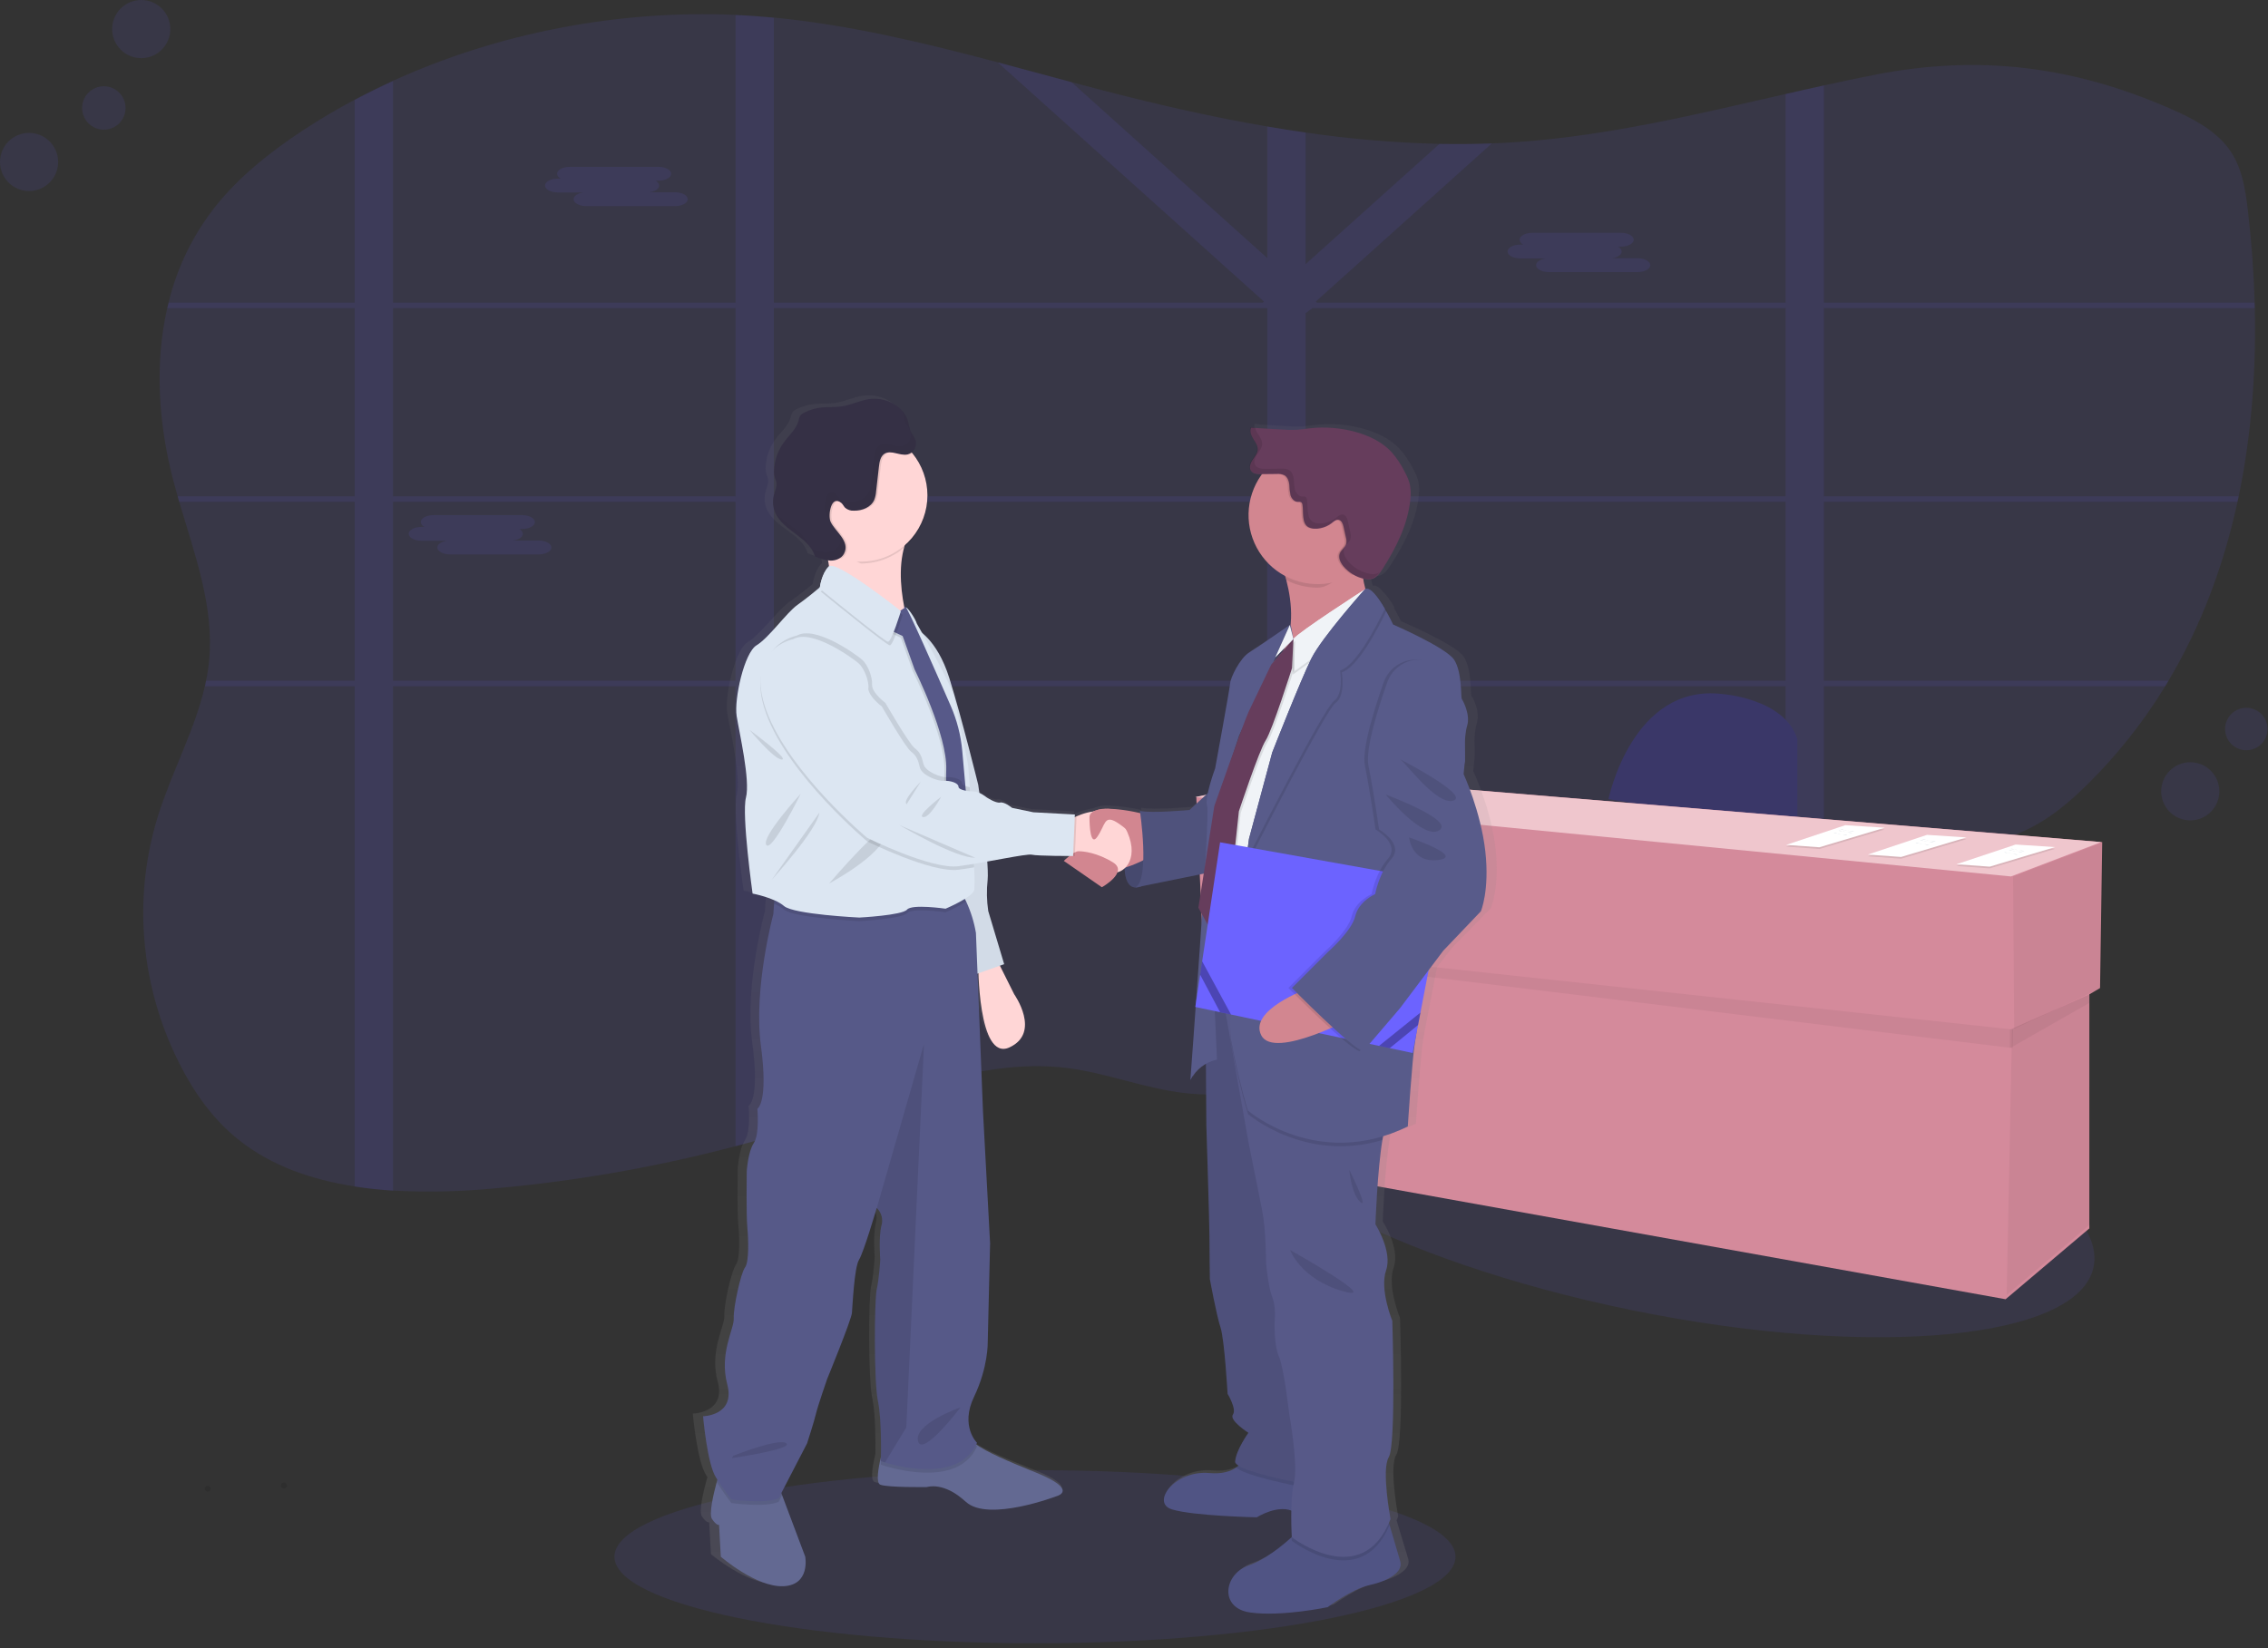 <svg width="315" height="229" viewBox="0 0 315 229" fill="none" xmlns="http://www.w3.org/2000/svg">
<rect x="0" y="0" width="315" height="229" fill="#333333" stroke="none"/>
<g clip-path="url(#clip0)">
<path opacity="0.1" d="M310.93 68.945C310.875 69.202 310.823 69.459 310.763 69.713C308.871 78.438 305.778 86.847 301.18 94.569C301.027 94.826 300.874 95.083 300.719 95.339C297.687 100.308 294.059 104.887 289.916 108.975C287.625 111.236 285.127 113.386 282.156 114.935C277.994 117.11 273.127 117.992 268.345 118.713C263.377 119.466 258.341 120.095 253.319 120.773C251.534 121.01 249.76 121.261 247.996 121.526C243.145 122.244 238.327 123.075 233.625 124.177C227.813 125.536 222.179 127.315 216.857 129.819C216.432 130.011 216.012 130.215 215.596 130.431C215.181 130.638 214.763 130.849 214.353 131.062C213.944 131.276 213.54 131.489 213.139 131.709C212.931 131.821 212.723 131.934 212.519 132.052C212.314 132.17 212.112 132.274 211.913 132.389C211.313 132.724 210.724 133.067 210.136 133.413L210.113 133.428C209.723 133.656 209.34 133.889 208.959 134.123C206.784 135.444 204.655 136.823 202.526 138.211L201.188 139.076L199.114 140.417C198.71 140.68 198.297 140.942 197.891 141.202C197.602 141.392 197.314 141.583 196.999 141.779C195.488 142.731 193.956 143.665 192.384 144.557C192.012 144.77 191.637 144.984 191.259 145.191C188.083 146.963 184.761 148.461 181.33 149.668L181.284 149.686C179.558 150.288 177.797 150.785 176.011 151.174C174.981 151.399 173.948 151.584 172.904 151.725C170.113 152.121 167.282 152.16 164.481 151.843C158.98 151.206 153.825 149.094 148.327 148.382C137.008 146.939 126.015 151.586 115.37 155.227C112.753 156.121 110.117 156.959 107.461 157.739C105.695 158.261 103.924 158.755 102.139 159.231C91.199 162.121 80.034 164.079 68.764 165.084C64.052 165.545 59.313 165.65 54.586 165.398C52.789 165.288 51.012 165.11 49.267 164.821C43.295 163.898 37.728 161.962 33.234 158.417C29.553 155.507 26.919 151.713 24.915 147.744C22.862 143.694 21.413 139.366 20.614 134.896C20.504 134.287 20.406 133.676 20.325 133.064C20.181 132.018 20.073 130.966 20.002 129.909C19.614 124.271 20.287 118.61 21.987 113.221C23.891 107.186 27.064 101.394 28.46 95.313C28.518 95.056 28.572 94.799 28.624 94.543C28.815 93.62 28.956 92.687 29.048 91.748C29.761 84.277 27.029 76.993 24.886 69.686C24.811 69.433 24.736 69.176 24.664 68.919C24.433 68.108 24.212 67.297 24 66.487C22.016 58.763 21.465 50.492 23.233 42.782C23.288 42.525 23.354 42.268 23.418 42.014C24.601 37.14 26.828 32.581 29.943 28.65C33.254 24.496 37.601 21.038 42.245 18C44.509 16.519 46.849 15.136 49.267 13.849C50.997 12.926 52.77 12.052 54.586 11.227C69.139 4.592 85.74 1.353 102.156 2.068C103.021 2.106 103.887 2.152 104.752 2.215C105.618 2.279 106.564 2.354 107.47 2.437C118.045 3.464 128.334 5.942 138.551 8.651C141.975 9.56 145.394 10.491 148.809 11.406C150.329 11.81 151.846 12.213 153.367 12.606C160.812 14.53 168.367 16.272 176.017 17.573C177.788 17.879 179.561 18.158 181.336 18.41C187.499 19.315 193.711 19.842 199.939 19.988C202.36 20.035 204.782 20.014 207.205 19.924C208.428 19.88 209.652 19.813 210.877 19.725C223.526 18.834 235.751 15.851 247.996 13.064C249.768 12.661 251.542 12.262 253.319 11.87C255.649 11.357 257.98 10.861 260.322 10.402C274.898 7.537 287.891 9.185 301.443 15.095C304.523 16.436 307.601 18.058 309.488 20.576C311.374 23.094 311.847 26.186 312.199 29.172C312.698 33.424 313.024 37.731 313.148 42.06C313.148 42.314 313.148 42.571 313.166 42.828C313.362 51.574 312.71 60.404 310.93 68.945Z" fill="#6C63FF"/>
<path opacity="0.1" d="M214.243 94.569H213.291V94.91V95.339H214.37L214.243 94.569ZM203.446 94.569C203.444 94.576 203.444 94.583 203.446 94.589C203.42 94.8 203.391 95.011 203.362 95.224V95.282V95.339H211.612V95.293L212.189 94.569H203.446ZM181.335 94.569V69.713H190.826C190.725 69.646 190.621 69.577 190.514 69.513L190.376 69.424L190.197 69.314C190.093 69.254 189.989 69.193 189.88 69.136C189.77 69.078 189.704 69.037 189.611 68.988L189.548 68.954H189.533H181.335V67.584L181.113 67.67L180.88 67.78H180.862L180.813 67.806L180.666 67.884L180.519 67.962C180.375 68.039 180.23 68.126 180.086 68.215L179.948 68.308L179.659 68.492C179.287 68.74 178.921 69 178.543 69.242C178.448 69.303 178.353 69.363 178.255 69.418C178.05 69.539 177.839 69.655 177.623 69.759C177.53 69.805 177.441 69.845 177.334 69.883L177.179 69.943L177.034 69.992C176.696 70.11 176.349 70.201 175.996 70.263V94.564H161.766C161.766 94.592 161.786 94.615 161.795 94.644C161.873 94.875 161.951 95.103 162.026 95.334H176.016V121.976C176.089 121.976 176.161 121.976 176.232 121.976L176.483 121.99L176.936 122.016L177.66 122.103L177.992 122.135L178.353 122.172H178.407L179.045 122.25L179.18 122.267L179.489 122.311L179.93 122.374L180.989 122.328L181.133 122.354C181.191 122.354 181.252 122.371 181.312 122.383V95.339H203.333V95.282V95.224C203.362 95.011 203.391 94.8 203.417 94.589C203.416 94.583 203.416 94.576 203.417 94.569H181.335ZM214.243 94.569H213.291V94.91V95.339H214.37L214.243 94.569ZM202.852 94.569C202.817 94.826 202.785 95.083 202.751 95.339H211.95L212.576 94.569H202.852ZM181.335 94.569V69.713H190.826C190.725 69.646 190.621 69.577 190.514 69.513L190.376 69.424L190.197 69.314C190.093 69.254 189.989 69.193 189.88 69.136C189.77 69.078 189.704 69.037 189.611 68.988L189.548 68.954H189.528H181.335V67.584L181.113 67.67L180.88 67.78H180.862L180.813 67.806L180.666 67.884L180.519 67.962C180.375 68.039 180.23 68.126 180.086 68.215L179.948 68.308L179.659 68.492C179.287 68.74 178.921 69 178.543 69.242C178.448 69.303 178.353 69.363 178.255 69.418C178.05 69.539 177.839 69.655 177.623 69.759C177.53 69.805 177.441 69.845 177.334 69.883L177.179 69.943L177.034 69.992C176.696 70.11 176.349 70.201 175.996 70.263V94.564H161.766C161.766 94.592 161.786 94.615 161.795 94.644C161.873 94.872 161.954 95.103 162.029 95.334H176.016V121.973H176.232L176.483 121.987L176.936 122.013L177.66 122.103L177.992 122.135L178.353 122.172H178.407L179.045 122.25L179.18 122.267L179.489 122.311L179.93 122.374L180.989 122.328L181.133 122.354C181.191 122.354 181.252 122.371 181.312 122.383V95.339H202.756C202.791 95.083 202.823 94.826 202.857 94.569H181.335ZM253.318 42.808H313.165C313.165 42.551 313.165 42.294 313.148 42.04H253.318V11.861C251.541 12.246 249.767 12.644 247.996 13.056V42.04H182.907L182.743 41.893L182.991 41.674L207.202 19.918C204.779 20.011 202.356 20.032 199.935 19.982L181.332 36.695V18.41C179.555 18.158 177.782 17.879 176.013 17.573V35.853L148.814 11.406C145.399 10.491 141.98 9.56 138.556 8.651L175.546 41.893L175.381 42.04H107.478V2.463C106.572 2.379 105.666 2.305 104.76 2.241C103.895 2.178 103.03 2.132 102.164 2.094V42.04H54.585V11.253C52.789 12.076 51.016 12.95 49.266 13.875V42.04H23.417C23.354 42.294 23.287 42.551 23.232 42.808H49.266V68.945H24.663C24.735 69.202 24.81 69.459 24.885 69.713H49.266V94.569H28.624C28.572 94.825 28.517 95.082 28.459 95.339H49.266V164.838C50.997 165.107 52.788 165.294 54.585 165.415V95.339H102.156V159.242C103.941 158.766 105.712 158.273 107.478 157.751V95.339H176.016V151.171C177.802 150.782 179.563 150.285 181.289 149.683L181.335 149.665V95.339H247.996V121.526C249.765 121.266 251.539 121.017 253.318 120.779V95.339H300.718C300.874 95.083 301.027 94.826 301.18 94.569H253.318V69.713H310.762C310.823 69.459 310.875 69.202 310.93 68.945H253.318V42.808ZM54.585 42.808H102.156V68.945H54.585V42.808ZM54.585 94.569V69.713H102.156V94.569H54.585ZM107.478 42.808H176.016V68.945H107.478V42.808ZM107.478 94.569V69.713H176.016V94.569H107.478ZM247.996 94.569H181.335V69.713H247.996V94.569ZM247.996 68.945H181.335V43.509L182.27 42.808H247.996V68.945ZM203.446 94.569C203.444 94.576 203.444 94.583 203.446 94.589C203.42 94.8 203.391 95.011 203.362 95.224V95.282V95.339H211.612V95.293L212.189 94.569H203.446ZM214.243 94.569H213.291V94.91V95.339H214.37L214.243 94.569ZM181.335 94.569V69.713H190.826C190.725 69.646 190.621 69.577 190.514 69.513L190.376 69.424L190.197 69.314C190.093 69.254 189.989 69.193 189.88 69.136C189.77 69.078 189.704 69.037 189.611 68.988L189.548 68.954H189.533H181.335V67.584L181.113 67.67L180.88 67.78H180.862L180.813 67.806L180.666 67.884L180.519 67.962C180.375 68.039 180.23 68.126 180.086 68.215L179.948 68.308L179.659 68.492C179.287 68.74 178.921 69 178.543 69.242C178.448 69.303 178.353 69.363 178.255 69.418C178.05 69.539 177.839 69.655 177.623 69.759C177.53 69.805 177.441 69.845 177.334 69.883L177.179 69.943L177.034 69.992C176.696 70.11 176.349 70.201 175.996 70.263V94.564H161.766C161.766 94.592 161.786 94.615 161.795 94.644C161.873 94.875 161.951 95.103 162.026 95.334H176.016V121.976C176.089 121.976 176.161 121.976 176.232 121.976L176.483 121.99L176.936 122.016L177.66 122.103L177.992 122.135L178.353 122.172H178.407L179.045 122.25L179.18 122.267L179.489 122.311L179.93 122.374L180.989 122.328L181.133 122.354C181.191 122.354 181.252 122.371 181.312 122.383V95.339H203.333V95.282V95.224C203.362 95.011 203.391 94.8 203.417 94.589C203.416 94.583 203.416 94.576 203.417 94.569H181.335Z" fill="#6C63FF"/>
<path opacity="0.1" d="M77.458 24.814H77.87C77.734 24.756 77.616 24.663 77.527 24.545C77.439 24.427 77.383 24.288 77.365 24.141C77.365 23.611 78.159 23.178 79.128 23.178H91.463C92.432 23.178 93.222 23.611 93.222 24.141C93.222 24.669 92.432 25.105 91.463 25.105H91.05C91.186 25.161 91.305 25.253 91.394 25.371C91.482 25.488 91.538 25.628 91.555 25.774C91.555 26.227 90.978 26.608 90.208 26.709H93.759C94.725 26.709 95.518 27.141 95.518 27.672C95.518 28.203 94.725 28.636 93.759 28.636H81.421C80.455 28.636 79.662 28.2 79.662 27.672C79.662 27.219 80.239 26.841 81.009 26.738H77.458C76.489 26.738 75.698 26.305 75.698 25.774C75.698 25.243 76.489 24.814 77.458 24.814Z" fill="#6C63FF"/>
<path opacity="0.1" d="M211.142 33.978H211.555C211.42 33.92 211.302 33.827 211.214 33.709C211.126 33.591 211.07 33.452 211.053 33.306C211.053 32.775 211.843 32.342 212.813 32.342H225.147C226.116 32.342 226.91 32.775 226.91 33.306C226.91 33.834 226.116 34.266 225.147 34.266H224.738C224.873 34.324 224.991 34.417 225.079 34.535C225.167 34.653 225.222 34.792 225.24 34.938C225.24 35.391 224.663 35.772 223.892 35.873H227.443C228.413 35.873 229.203 36.306 229.203 36.837C229.203 37.367 228.413 37.8 227.443 37.8H215.109C214.14 37.8 213.346 37.364 213.346 36.837C213.346 36.384 213.923 36.003 214.693 35.902H211.142C210.176 35.902 209.383 35.469 209.383 34.938C209.383 34.408 210.176 33.978 211.142 33.978Z" fill="#6C63FF"/>
<path opacity="0.1" d="M58.526 73.197H58.936C58.8 73.139 58.682 73.047 58.594 72.929C58.506 72.811 58.451 72.671 58.434 72.525C58.434 71.997 59.227 71.562 60.194 71.562H72.531C73.497 71.562 74.291 71.997 74.291 72.525C74.291 73.056 73.497 73.489 72.531 73.489H72.118C72.254 73.545 72.372 73.637 72.461 73.755C72.549 73.872 72.604 74.012 72.62 74.158C72.62 74.611 72.043 74.991 71.273 75.092H74.824C75.793 75.092 76.587 75.528 76.587 76.056C76.587 76.584 75.793 77.019 74.824 77.019H62.501C61.532 77.019 60.742 76.587 60.742 76.056C60.742 75.606 61.319 75.225 62.089 75.121H58.526C57.557 75.121 56.764 74.689 56.764 74.158C56.764 73.627 57.569 73.197 58.526 73.197Z" fill="#6C63FF"/>
<path opacity="0.1" d="M290.782 175.992C292.854 165.852 267.484 152.105 234.118 145.286C200.751 138.467 172.022 141.159 169.95 151.298C167.878 161.438 193.247 175.185 226.614 182.004C259.981 188.823 288.709 186.131 290.782 175.992Z" fill="#6C63FF"/>
<path d="M223.398 111.023C223.398 111.023 226.678 94.924 239.2 96.415C239.2 96.415 247.854 97.01 249.634 102.675V115.197L223.398 111.023Z" fill="#3A3768"/>
<path d="M291.975 116.988L180.464 107.743L166.153 110.726L167.048 130.702L168.023 130.82L169.133 160.817L278.555 180.493L290.186 170.654V138.136L291.675 137.262L291.975 116.988Z" fill="#D48A9B"/>
<path opacity="0.05" d="M292.125 116.988L291.825 137.261L279.75 142.927L279.6 121.757L292.125 116.988Z" fill="black"/>
<path opacity="0.05" d="M290.187 138.156L290.334 170.06L278.706 179.899L279.453 142.927L290.187 138.156Z" fill="black"/>
<path opacity="0.05" d="M168.173 132.014L279.543 145.604L279.6 143.025L168.09 130.999L168.173 132.014Z" fill="black"/>
<path opacity="0.05" d="M290.186 139.327V138.156L279.152 143.025V145.61L290.186 139.327Z" fill="black"/>
<path d="M166.004 110.726L180.314 107.743L291.825 116.988L279.303 121.757L166.004 110.726Z" fill="#EFC6CD"/>
<path opacity="0.1" d="M279.946 117.562L285.418 117.92L276.349 120.635L271.73 120.303L279.946 117.562Z" fill="black"/>
<path d="M279.946 117.323L285.418 117.681L276.349 120.398L271.73 120.063L279.946 117.323Z" fill="white"/>
<path d="M279.291 117.937C279.507 117.845 279.735 118.021 279.966 118.064C280.099 118.09 280.234 118.064 280.367 118.09C280.635 118.125 280.901 118.304 281.157 118.214" fill="#D3DAE1"/>
<path d="M279.009 118.102C279.222 118.01 279.453 118.183 279.684 118.229C279.816 118.252 279.952 118.229 280.085 118.252C280.353 118.289 280.618 118.468 280.875 118.379" fill="#D3DAE1"/>
<path d="M278.356 118.431C278.573 118.338 278.804 118.512 279.034 118.555C279.164 118.581 279.303 118.555 279.432 118.581C279.704 118.618 279.969 118.797 280.223 118.705" fill="#D3DAE1"/>
<path opacity="0.1" d="M256.293 114.868L261.765 115.229L252.695 117.943L248.077 117.609L256.293 114.868Z" fill="black"/>
<path d="M256.293 114.632L261.765 114.989L252.695 117.704L248.077 117.372L256.293 114.632Z" fill="white"/>
<path d="M255.638 115.246C255.854 115.154 256.082 115.327 256.313 115.373C256.445 115.396 256.581 115.373 256.714 115.396C256.982 115.434 257.247 115.613 257.504 115.523" fill="#D3DAE1"/>
<path d="M255.354 115.411C255.568 115.318 255.799 115.491 256.029 115.535C256.162 115.561 256.298 115.535 256.43 115.561C256.699 115.598 256.964 115.777 257.221 115.685" fill="#D3DAE1"/>
<path d="M254.703 115.737C254.919 115.644 255.15 115.82 255.381 115.864C255.511 115.889 255.649 115.864 255.779 115.889C256.05 115.924 256.316 116.106 256.569 116.014" fill="#D3DAE1"/>
<path opacity="0.1" d="M267.637 116.215L273.112 116.573L264.043 119.29L259.422 118.956L267.637 116.215Z" fill="black"/>
<path d="M267.637 115.979L273.112 116.337L264.043 119.051L259.422 118.716L267.637 115.979Z" fill="white"/>
<path d="M266.982 116.593C267.199 116.501 267.43 116.674 267.66 116.717C267.79 116.743 267.926 116.717 268.058 116.743C268.327 116.778 268.595 116.96 268.849 116.867" fill="#D3DAE1"/>
<path d="M266.7 116.755C266.917 116.663 267.147 116.838 267.378 116.882C267.508 116.908 267.643 116.882 267.776 116.908C268.044 116.942 268.313 117.124 268.567 117.032" fill="#D3DAE1"/>
<path d="M266.051 117.084C266.264 116.991 266.495 117.164 266.726 117.211C266.858 117.234 266.994 117.211 267.127 117.234C267.395 117.271 267.66 117.45 267.917 117.361" fill="#D3DAE1"/>
<path opacity="0.1" d="M143.747 228.283C176.004 228.283 202.154 222.9 202.154 216.26C202.154 209.619 176.004 204.237 143.747 204.237C111.489 204.237 85.339 209.619 85.339 216.26C85.339 222.9 111.489 228.283 143.747 228.283Z" fill="#6C63FF"/>
<path d="M207.707 117.802C207.084 112.327 204.618 107.103 204.618 107.103L204.805 105.257C204.805 105.257 204.846 104.334 204.785 102.949C204.792 102.085 204.905 101.224 205.123 100.387C205.627 98.787 204.491 96.819 204.364 96.638C204.237 96.456 204.427 92.945 203.291 91.223C202.154 89.501 194.585 86.299 194.585 86.299C194.585 86.299 194.178 85.448 193.604 84.453L193.656 84.352C193.187 83.5 192.604 82.715 191.925 82.018C191.461 81.522 191.014 81.239 190.653 81.378C190.507 80.899 190.395 80.41 190.319 79.915C190.394 79.936 190.472 79.956 190.547 79.97C190.859 80.043 191.183 80.05 191.499 79.993C192.202 79.835 192.67 79.203 193.062 78.609C195.018 75.638 196.702 72.378 197.046 68.862C197.138 68.144 197.104 67.415 196.945 66.71C196.782 66.161 196.556 65.633 196.27 65.138C195.764 64.121 195.124 63.176 194.366 62.331C193.019 60.911 191.161 60.043 189.251 59.53C187.1 58.951 184.859 58.784 182.646 59.036C182.069 59.103 181.492 59.198 180.915 59.236C180.183 59.268 179.45 59.255 178.72 59.198L174.944 58.979L174.926 58.921L174.298 58.884C174.05 59.377 174.298 59.962 174.606 60.424C174.915 60.886 175.27 61.367 175.244 61.913C175.218 62.458 174.823 62.896 174.514 63.355C174.205 63.813 173.972 64.413 174.28 64.863C174.324 64.926 174.375 64.982 174.433 65.031C174.759 65.368 175.327 65.406 175.821 65.4H175.907C174.665 67.036 173.993 69.034 173.995 71.088C174.003 72.844 174.494 74.563 175.415 76.058C176.335 77.553 177.649 78.766 179.213 79.563C179.268 79.751 179.323 79.944 179.375 80.14C179.946 82.166 180.151 84.279 179.98 86.377L179.914 86.521L179.874 86.368C179.874 86.368 175.425 89.386 174.104 90.185C172.783 90.984 171.456 93.692 171.393 94.431C171.329 95.169 169.247 106.307 169.247 106.307C168.823 107.429 168.475 108.577 168.202 109.745L165.546 112.079C165.546 112.079 160.065 112.572 158.478 112.203L158.525 112.509C157.125 112.189 155.7 111.996 154.267 111.932C153.484 111.831 152.688 111.937 151.959 112.24L151.904 112.266L151.861 112.287C151.026 112.401 150.21 112.63 149.438 112.967C149.346 113.005 149.262 113.042 149.181 113.08L149.199 112.702L143.268 112.396L140.239 111.782C140.239 111.782 139.166 110.916 138.534 111.043C137.902 111.17 136.578 110.305 136.578 110.305C136.276 110.068 135.949 109.865 135.603 109.699C135.502 109.001 135.439 108.577 135.439 108.577C135.439 108.577 133.082 99.225 131.317 93.727C130.134 90.055 128.432 88.246 127.428 87.459C126.981 86.68 126.687 86.178 126.687 86.178C126.494 85.503 125.432 83.983 125.161 83.945C125.118 83.876 125.086 83.841 125.069 83.841C125.011 83.835 124.952 83.844 124.899 83.867C124.402 81.398 124.114 78.303 124.873 75.606C125.911 74.752 126.748 73.68 127.324 72.465C127.899 71.25 128.199 69.923 128.201 68.579C128.201 68.538 128.201 68.498 128.201 68.458C128.201 68.417 128.201 68.374 128.201 68.334C128.201 66.19 127.442 64.115 126.058 62.478L125.96 62.368C125.986 62.35 126.011 62.329 126.035 62.308C126.252 62.132 126.417 61.901 126.513 61.639C126.609 61.377 126.632 61.093 126.58 60.819C126.45 60.265 126.018 59.83 125.796 59.305C125.662 58.901 125.555 58.488 125.475 58.07C125.306 57.476 124.994 56.933 124.567 56.486L124.61 56.602C123.479 55.33 121.535 54.698 119.784 54.981C118.483 55.188 117.272 55.794 115.965 55.982C115.027 56.114 114.073 56.028 113.129 56.123C112.254 56.213 111.402 56.459 110.614 56.85C110.408 56.938 110.225 57.072 110.08 57.242C109.946 57.471 109.856 57.722 109.815 57.984C109.495 59.152 108.479 59.986 107.744 60.961C106.904 62.075 106.417 63.415 106.348 64.809C106.319 65.163 106.353 65.519 106.449 65.862C106.512 66.066 106.61 66.26 106.656 66.467C106.8 67.102 106.469 67.734 106.307 68.362C106.104 69.165 106.176 70.012 106.512 70.768C107.651 73.318 111.393 74.169 112.172 76.846C112.768 77.12 113.397 77.314 114.044 77.423C114.096 77.688 114.142 77.957 114.179 78.228C114.162 78.235 114.145 78.245 114.13 78.257C113.121 79.24 112.87 81.141 112.87 81.141L112.749 81.239C112.336 81.58 110.925 82.722 109.65 83.602C108.136 84.649 105.612 88.157 103.847 89.204C102.081 90.251 100.627 96.704 101.008 99.049C101.389 101.394 102.964 107.971 102.332 110.371C101.7 112.771 103.278 123.724 103.278 123.724C104.337 123.926 105.373 124.233 106.371 124.641L106.339 125.12L106.244 126.562C106.244 126.562 103.385 136.901 104.478 144.86C105.572 152.818 103.974 153.637 103.974 153.637C103.974 153.637 104.308 157.165 103.469 158.397C102.629 159.629 102.459 162.335 102.459 162.335C102.459 162.335 102.375 168.407 102.543 170.123C102.71 171.839 102.794 174.966 102.205 175.705C101.617 176.443 100.524 181.281 100.607 182.758C100.691 184.235 98.504 187.601 99.681 191.948C100.858 196.295 96.22 196.379 96.22 196.379C96.22 196.379 96.811 203.013 98.072 204.912L98.256 205.183C98.225 205.292 98.193 205.408 98.158 205.532C97.682 207.262 97.03 209.994 97.483 210.655C98.155 211.641 98.493 211.474 98.493 211.474L98.744 215.905C98.744 215.905 103.792 220.171 107.663 220.01C111.534 219.848 110.775 215.905 110.775 215.905L107.478 207.355L107.366 207.066L111.029 200.143C111.029 200.143 112.039 197.109 112.29 196.041C112.541 194.974 113.911 191.192 113.911 191.192C113.911 191.192 117.373 182.988 117.445 182.002C117.517 181.015 117.782 175.687 118.454 174.617C119.126 173.547 120.978 167.406 120.978 167.406L121.025 167.446C121.339 167.755 121.563 168.143 121.674 168.569C121.785 168.995 121.778 169.444 121.653 169.866C121.229 171.424 121.483 174.623 121.483 174.623C121.483 174.623 121.316 177.332 120.978 178.728C120.641 180.124 120.56 191.527 121.149 194.233C121.619 196.399 121.604 200.455 121.581 201.989C121.186 203.619 120.84 205.644 121.483 205.884C122.579 206.296 128.132 206.212 128.132 206.212C128.132 206.212 130.486 205.39 133.685 208.263C136.884 211.137 146.724 207.444 146.724 207.444C146.724 207.444 149.752 206.622 143.778 204.245C139.61 202.587 136.919 201.482 135.159 200.299C135.2 200.221 135.243 200.143 135.28 200.06C135.28 200.06 132.84 197.752 134.859 193.662C136.878 189.571 136.795 186.112 136.795 186.112L137.132 172.327L136.123 154.027L135.341 134.821L135.479 134.775C135.612 138.306 136.301 146.712 139.91 145.082C144.453 143.031 140.582 137.697 140.582 137.697L138.543 133.722L139.151 133.514L136.87 126.141C136.651 124.702 136.622 123.241 136.783 121.794C136.828 120.948 136.811 120.099 136.731 119.256C139.72 118.734 142.581 118.18 143.095 118.307C143.7 118.454 147.09 118.483 148.423 118.488C147.987 118.829 147.638 119.166 147.638 119.166L153.064 122.818C153.064 122.818 154.904 121.812 155.288 120.744C155.666 120.649 156.014 120.463 156.303 120.202C156.361 121.462 156.696 122.827 157.861 122.859C158.153 122.865 158.442 122.808 158.709 122.691L167.582 120.935L166.821 125.691L167.351 126.635C167.083 130.647 166.775 134.908 166.503 138.655L166.379 139.474L166.443 139.488C166.022 145.258 165.684 149.628 165.684 149.628C166.181 148.681 166.952 147.906 167.897 147.404L167.954 155.965C167.954 155.965 168.399 169.503 168.399 171.349C168.399 173.195 168.459 177.317 168.459 177.317C168.459 177.317 169.408 182.362 169.974 184.024C170.539 185.686 170.983 193.255 170.983 193.255C170.983 193.255 172.31 195.346 171.742 196.139C171.174 196.933 173.951 198.661 173.951 198.661C173.951 198.661 172.183 201.061 172.056 202.662C172.042 202.846 172.224 203.042 172.552 203.238C172.449 203.322 172.342 203.406 172.224 203.487C171.404 204.035 170.204 204.415 168.399 204.26C163.475 203.827 160.004 208.382 163.033 209.305C166.062 210.228 175.149 210.412 175.149 210.412C175.149 210.412 177.9 208.696 180.052 209.469C180.021 211.275 180.11 212.931 180.125 213.15L180.099 213.17C178.812 214.324 176.349 216.309 173.943 217.119C170.481 218.287 169.714 223.027 174.194 223.641C178.674 224.256 185.236 222.903 185.236 222.903C185.236 222.903 188.643 220.382 191.23 219.828C193.818 219.274 196.027 218.042 195.586 216.565C195.298 215.622 194.556 213.15 194.054 211.488C194.025 211.388 193.997 211.292 193.968 211.2C194.046 211.027 194.124 210.848 194.196 210.663C194.196 210.663 192.872 203.772 193.945 202.05C195.018 200.328 194.45 183.095 194.45 183.095C194.45 183.095 192.618 178.728 193.567 176.083C194.516 173.437 192.052 169.682 192.052 169.682C192.052 169.682 192.321 162.156 193.042 157.962C193.075 157.783 193.106 157.61 193.137 157.442C194.344 157.084 195.521 156.63 196.656 156.084C196.656 156.084 197.288 146.605 197.666 144.453C197.703 144.251 197.755 143.925 197.819 143.501L198.107 141.981L198.448 140.25L199.601 134.351L201.684 131.657L207.05 126.176C207.05 126.176 208.339 123.28 207.707 117.802ZM124.965 83.957L124.925 83.986C124.918 83.965 124.914 83.944 124.91 83.922C124.927 83.936 124.945 83.948 124.965 83.957ZM177.976 90.675L177.768 91.128L178.526 90.372L177.497 91.526L177.843 90.799L177.976 90.675ZM172.852 101.262C172.653 101.789 172.44 102.361 172.218 102.955L172.625 101.74L172.852 101.262Z" fill="url(#paint0_linear)"/>
<path d="M156.297 118.52C156.297 118.52 155.59 123.225 157.71 123.286C159.83 123.346 161.247 119.657 161.247 119.657L160.381 116.706L156.297 118.52Z" fill="#585B8A"/>
<path opacity="0.2" d="M156.297 118.52C156.297 118.52 155.59 123.225 157.71 123.286C159.83 123.346 161.247 119.657 161.247 119.657L160.381 116.706L156.297 118.52Z" fill="black"/>
<path d="M108.808 220.359C105.034 220.523 100.113 216.26 100.113 216.26L99.868 211.832C99.868 211.832 99.542 211.996 98.884 211.012C98.443 210.352 99.078 207.614 99.542 205.892C99.767 205.05 99.952 204.45 99.952 204.45L108.231 206.665L108.626 207.712L111.839 216.257C111.839 216.257 112.578 220.194 108.808 220.359Z" fill="#636992"/>
<path d="M146.847 207.816C146.847 207.816 137.255 211.506 134.154 208.636C131.054 205.765 128.743 206.585 128.743 206.585C128.743 206.585 123.331 206.668 122.264 206.256C121.635 206.016 121.976 203.965 122.368 202.333C122.633 201.205 122.922 200.273 122.922 200.273C122.922 200.273 132.349 197.074 133.826 199.041C134.269 199.619 134.8 200.125 135.398 200.541C137.105 201.776 139.774 202.895 143.994 204.617C149.798 206.994 146.847 207.816 146.847 207.816Z" fill="#636992"/>
<path d="M138.239 132.877L140.861 138.124C140.861 138.124 144.635 143.455 140.207 145.503C135.779 147.551 135.862 133.699 135.862 133.699L138.239 132.877Z" fill="#FFD6D6"/>
<path d="M127.252 87.375C127.252 87.375 130.122 88.688 131.844 94.18C133.566 99.672 135.863 109.021 135.863 109.021C135.863 109.021 137.42 119.596 137.172 122.221C137.014 123.667 137.042 125.127 137.256 126.565L139.468 133.944L135.04 135.502L128.236 109.431L127.252 87.375Z" fill="#DCE6F2"/>
<path opacity="0.05" d="M127.252 87.375C127.252 87.375 130.122 88.688 131.844 94.18C133.566 99.672 135.863 109.021 135.863 109.021C135.863 109.021 137.42 119.596 137.172 122.221C137.014 123.667 137.042 125.127 137.256 126.565L139.468 133.944L135.04 135.502L128.236 109.431L127.252 87.375Z" fill="black"/>
<path opacity="0.1" d="M108.231 206.668L108.627 207.715L108.142 208.641C106.255 209.461 101.582 208.806 101.582 208.806C101.582 208.806 100.717 207.707 99.534 205.898C99.759 205.056 99.944 204.456 99.944 204.456L108.231 206.668Z" fill="black"/>
<path opacity="0.1" d="M135.698 200.928C133.306 206.345 125.177 204.335 122.919 203.657C122.547 203.544 122.342 203.469 122.342 203.469C122.342 203.469 122.356 203.028 122.362 202.333C122.627 201.205 122.916 200.273 122.916 200.273C122.916 200.273 132.343 197.074 133.82 199.041C134.263 199.619 134.794 200.125 135.392 200.541C135.482 200.679 135.584 200.808 135.698 200.928Z" fill="black"/>
<path d="M135.286 194.042C133.319 198.138 135.698 200.437 135.698 200.437C133.307 205.852 125.178 203.844 122.92 203.163C122.547 203.054 122.343 202.979 122.343 202.979C122.343 202.979 122.507 197.319 121.933 194.613C121.359 191.908 121.44 180.513 121.769 179.12C122.097 177.727 122.259 175.018 122.259 175.018C122.259 175.018 122.014 171.822 122.423 170.264C122.547 169.844 122.555 169.397 122.447 168.972C122.34 168.547 122.12 168.159 121.812 167.847L121.769 167.804C121.769 167.804 119.966 173.954 119.308 175.015C118.65 176.077 118.408 181.411 118.324 182.394C118.241 183.378 114.88 191.579 114.88 191.579C114.88 191.579 113.571 195.349 113.325 196.413C113.08 197.478 112.094 200.515 112.094 200.515L108.142 208.142C106.255 208.962 101.582 208.307 101.582 208.307C101.582 208.307 100.682 207.153 99.45 205.272C98.219 203.391 97.647 196.748 97.647 196.748C97.647 196.748 102.156 196.664 101.008 192.32C99.86 187.976 101.992 184.612 101.911 183.136C101.83 181.659 102.895 176.824 103.469 176.086C104.043 175.347 103.959 172.232 103.795 170.51C103.63 168.787 103.714 162.721 103.714 162.721C103.714 162.721 103.878 160.015 104.697 158.786C105.517 157.558 105.191 154.03 105.191 154.03C105.191 154.03 106.746 153.211 105.681 145.258C104.617 137.305 107.412 126.975 107.412 126.975L107.507 125.533L107.657 123.196C107.657 123.196 131.106 121.719 132.993 123.522C133.486 124.022 133.891 124.603 134.19 125.238C134.835 126.626 135.291 128.094 135.546 129.603L136.529 154.445L137.513 172.728L137.184 186.502C137.184 186.502 137.256 189.94 135.286 194.042Z" fill="#565988"/>
<path opacity="0.1" d="M128.334 145.013L125.874 198.303L122.92 203.161C122.548 203.051 122.343 202.976 122.343 202.976C122.343 202.976 122.507 197.316 121.933 194.611C121.359 191.905 121.44 180.511 121.769 179.117C122.098 177.724 122.259 175.015 122.259 175.015C122.259 175.015 122.014 171.819 122.424 170.262C122.547 169.841 122.555 169.395 122.448 168.969C122.34 168.544 122.121 168.156 121.812 167.844L121.852 167.556L128.334 145.013Z" fill="black"/>
<path opacity="0.1" d="M101.835 202.24C101.835 202.24 108.231 199.699 109.214 200.51C110.198 201.32 101.674 202.558 101.674 202.558L101.835 202.24Z" fill="black"/>
<path opacity="0.1" d="M133.402 195.516C133.157 195.6 126.926 197.824 127.5 200.189C128.074 202.555 133.402 195.516 133.402 195.516Z" fill="black"/>
<path d="M113.931 74.218C113.931 74.218 116.019 79.26 114.914 81.845C113.81 84.43 126.842 88.855 126.842 88.855C126.842 88.855 123.032 79.015 126.721 73.48C130.41 67.944 113.931 74.218 113.931 74.218Z" fill="#FFD6D6"/>
<path d="M190.24 220.194C187.719 220.748 184.399 223.269 184.399 223.269C184.399 223.269 178.004 224.622 173.637 224.008C169.269 223.393 170.011 218.657 173.391 217.488C175.737 216.681 178.139 214.688 179.394 213.545C179.948 213.035 180.277 212.68 180.277 212.68L192.516 210.219C192.516 210.219 192.715 210.903 192.992 211.846C193.483 213.511 194.207 215.98 194.484 216.92C194.914 218.412 192.762 219.64 190.24 220.194Z" fill="#505484"/>
<path d="M187.104 210.724C187.104 210.724 181.938 211.278 179.786 210.049C177.634 208.82 174.559 210.788 174.559 210.788C174.559 210.788 165.703 210.603 162.753 209.68C159.802 208.757 163.182 204.199 167.979 204.637C169.728 204.796 170.91 204.412 171.709 203.864C172.544 203.292 173.126 202.42 173.333 201.43L183.718 202.044L185.16 205.725L187.104 210.724Z" fill="#505484"/>
<path opacity="0.1" d="M185.32 207.404C185.32 207.404 173.25 205.431 171.71 203.864C172.545 203.292 173.126 202.42 173.334 201.43L183.719 202.044L185.161 205.725L185.32 207.404Z" fill="black"/>
<path d="M167.426 138.352L167.55 156.366C167.55 156.366 167.98 169.895 167.98 171.741C167.98 173.588 168.04 177.704 168.04 177.704C168.04 177.704 168.963 182.746 169.517 184.408C170.071 186.069 170.501 193.638 170.501 193.638C170.501 193.638 171.793 195.73 171.239 196.523C170.685 197.316 173.391 199.044 173.391 199.044C173.391 199.044 171.66 201.444 171.548 203.042C171.435 204.64 185.319 206.911 185.319 206.911L179.91 151.448L175.604 137.553L167.426 138.352Z" fill="#575988"/>
<path opacity="0.1" d="M167.426 138.352L167.55 156.366C167.55 156.366 167.98 169.895 167.98 171.741C167.98 173.588 168.04 177.704 168.04 177.704C168.04 177.704 168.963 182.746 169.517 184.408C170.071 186.069 170.501 193.638 170.501 193.638C170.501 193.638 171.793 195.73 171.239 196.523C170.685 197.316 173.391 199.044 173.391 199.044C173.391 199.044 171.66 201.444 171.548 203.042C171.435 204.64 185.319 206.911 185.319 206.911L179.91 151.448L175.604 137.553L167.426 138.352Z" fill="black"/>
<path opacity="0.1" d="M192.992 211.861C188.973 221.44 179.417 214.047 179.417 214.047C179.417 214.047 179.417 213.863 179.394 213.545C179.947 213.035 180.276 212.68 180.276 212.68L192.516 210.219C192.516 210.219 192.715 210.917 192.992 211.861Z" fill="black"/>
<path d="M193.131 211.033C189.193 221.129 179.417 213.554 179.417 213.554C179.417 213.554 179.109 208.327 179.726 205.93C180.343 203.533 179.048 196.336 179.048 196.336C179.048 196.336 178.31 189.94 177.635 188.466C176.96 186.992 177.02 184.038 177.02 183.793C177.02 183.548 177.265 181.578 176.712 180.225C176.158 178.872 175.846 175.552 175.846 175.552C175.846 175.552 175.846 170.879 175.292 168.113L173.386 158.593L169.941 139.099L171.017 138.914L190.295 135.534C190.295 135.534 193.924 153.995 192.692 155.888C192.427 156.303 192.193 157.212 192 158.383C191.296 162.571 191.034 170.091 191.034 170.091C191.034 170.091 193.431 173.841 192.511 176.487C191.59 179.132 193.376 183.496 193.376 183.496C193.376 183.496 193.93 200.714 192.883 202.437C191.836 204.159 193.131 211.033 193.131 211.033Z" fill="#575988"/>
<path d="M191.284 85.162C191.284 85.162 173.821 97.46 177.756 91.31C179.876 87.998 179.486 83.781 178.656 80.596C178.236 78.976 177.656 77.402 176.925 75.897C176.925 75.897 191.763 69.585 189.796 75.242C189.335 76.56 189.139 77.956 189.219 79.35C189.337 81.445 190.054 83.463 191.284 85.162Z" fill="#D28690"/>
<path d="M159.842 113.325C159.842 113.325 152.463 111.193 151.234 113.285C150.005 115.376 151.604 119.965 153.83 120.704C156.057 121.442 161.169 118.203 161.169 118.203L159.842 113.325Z" fill="#D28690"/>
<path d="M168.288 109.699L165.213 112.529C165.213 112.529 159.862 113.019 158.324 112.65C158.324 112.65 159.741 122.12 157.71 123.288L170.131 120.767L168.288 109.699Z" fill="#585B8A"/>
<path opacity="0.1" d="M168.288 109.699L165.213 112.529C165.213 112.529 159.862 113.019 158.324 112.65C158.324 112.65 159.741 122.12 157.71 123.288L170.131 120.767L168.288 109.699Z" fill="black"/>
<path opacity="0.1" d="M128.81 69.052C128.81 71.5 127.837 73.848 126.106 75.579C124.375 77.31 122.027 78.283 119.579 78.283C114.842 76.007 110.348 74.155 110.348 69.052C110.299 67.81 110.501 66.571 110.943 65.409C111.384 64.247 112.055 63.186 112.917 62.29C113.778 61.394 114.811 60.681 115.955 60.194C117.099 59.707 118.329 59.456 119.572 59.456C120.814 59.456 122.045 59.707 123.188 60.194C124.332 60.681 125.365 61.394 126.226 62.29C127.088 63.186 127.759 64.247 128.201 65.409C128.642 66.571 128.844 67.81 128.795 69.052H128.81Z" fill="black"/>
<path d="M128.81 68.804C128.811 70.975 128.046 73.076 126.649 74.738C125.252 76.4 123.313 77.515 121.175 77.887C119.036 78.259 116.834 77.864 114.959 76.771C113.083 75.678 111.653 73.958 110.922 71.914C110.19 69.87 110.204 67.634 110.96 65.599C111.717 63.564 113.168 61.862 115.057 60.792C116.946 59.723 119.152 59.354 121.286 59.752C123.42 60.151 125.345 61.289 126.721 62.968C128.069 64.615 128.807 66.676 128.81 68.804Z" fill="#FFD6D6"/>
<path opacity="0.1" d="M134.19 125.247C133.276 125.814 132.321 126.31 131.331 126.73C131.331 126.73 126.658 126.052 125.983 126.851C125.308 127.65 119.348 127.959 119.348 127.959C119.348 127.959 110.247 127.529 108.894 126.361C108.476 126.022 108.011 125.746 107.513 125.541L107.663 123.205C107.663 123.205 131.112 121.728 132.998 123.531C133.489 124.032 133.892 124.612 134.19 125.247Z" fill="black"/>
<path d="M135.328 123.594C135.144 124.638 131.33 126.237 131.33 126.237C131.33 126.237 126.657 125.562 125.982 126.361C125.307 127.16 119.348 127.468 119.348 127.468C119.348 127.468 110.247 127.036 108.894 125.867C107.541 124.699 104.526 124.137 104.526 124.137C104.526 124.137 102.989 113.192 103.606 110.795C104.224 108.398 102.683 101.815 102.314 99.479C101.945 97.142 103.358 90.686 105.08 89.642C106.802 88.598 109.263 85.09 110.737 84.046C111.98 83.166 113.353 82.027 113.754 81.684L113.873 81.586C113.873 81.586 114.121 79.679 115.104 78.701C116.088 77.723 125.126 84.912 125.126 84.912C125.126 84.912 125.189 85.465 125.803 84.421C125.942 84.188 127.133 85.907 127.341 86.634C127.341 86.634 132.259 95.244 132.568 97.018C132.876 98.792 134.166 104.582 134.411 105.995C134.475 106.359 134.578 107.634 134.7 109.341C134.723 109.676 134.743 110.031 134.769 110.4C134.951 113.233 135.147 116.85 135.265 119.585C135.265 119.896 135.291 120.196 135.3 120.485C135.362 121.52 135.371 122.558 135.328 123.594Z" fill="#DCE6F2"/>
<path opacity="0.1" d="M104.104 101.394C104.104 101.394 107.484 105.513 108.592 105.513C109.7 105.513 104.104 101.394 104.104 101.394Z" fill="black"/>
<path opacity="0.1" d="M111.225 110.25C111.225 110.25 105.69 116.276 106.428 117.384C107.167 118.491 111.225 110.25 111.225 110.25Z" fill="black"/>
<path opacity="0.1" d="M107.167 122.241C107.167 122.241 113.513 115.292 113.802 112.895L107.167 122.241Z" fill="black"/>
<path opacity="0.1" d="M115.16 122.732C115.16 122.732 122.478 118.858 123.093 115.783C123.707 112.708 115.16 122.732 115.16 122.732Z" fill="black"/>
<path opacity="0.1" d="M124.445 85.347L123.43 87.805L125.12 88.604L126.782 93.248C126.782 93.248 131.362 102.41 131.178 107.175C130.993 111.94 132.009 119.103 132.009 119.103L134.651 118.612L133.405 104.596C133.211 102.426 132.667 100.302 131.795 98.305C129.684 93.47 125.755 84.545 125.507 84.545C125.169 84.545 125.406 84.669 125.406 84.669L124.445 85.347Z" fill="black"/>
<path d="M124.69 85.099L123.675 87.56L125.368 88.359L127.027 93.003C127.027 93.003 131.607 102.164 131.423 106.93C131.238 111.695 132.254 118.858 132.254 118.858L134.899 118.367L133.65 104.351C133.458 102.181 132.915 100.056 132.043 98.06C129.932 93.222 126.003 84.3 125.757 84.3C125.417 84.3 125.654 84.424 125.654 84.424L124.69 85.099Z" fill="#575989"/>
<path d="M154.635 121.238C153.348 121.139 150.262 119.579 149.036 118.93L148.517 118.641L148.58 113.879C148.883 113.701 149.197 113.542 149.52 113.403C151.159 112.688 154.52 111.715 156.204 114.845C158.477 119.042 156.265 121.347 154.635 121.238Z" fill="#FFD6D6"/>
<path opacity="0.1" d="M126.721 62.968C126.589 63.051 126.444 63.111 126.292 63.144C125.221 63.378 124.004 62.458 123.087 63.049C122.527 63.413 122.397 64.165 122.322 64.829C122.192 65.983 122.061 67.129 121.93 68.267C121.903 68.673 121.817 69.072 121.676 69.453C121.223 70.489 119.98 70.976 118.846 70.959C118.402 70.99 117.964 70.845 117.626 70.555C117.427 70.353 117.32 70.07 117.101 69.886C115.659 68.677 115.22 71.639 115.601 72.482C116.213 73.858 118.385 75.185 117.473 76.933C117.32 77.217 117.088 77.45 116.804 77.605C115.43 77.175 114.176 76.429 113.142 75.428C112.108 74.427 111.322 73.198 110.848 71.838C110.373 70.48 110.223 69.028 110.41 67.601C110.596 66.174 111.114 64.81 111.921 63.618C112.728 62.426 113.803 61.44 115.06 60.738C116.317 60.036 117.72 59.637 119.158 59.574C120.596 59.511 122.029 59.785 123.342 60.374C124.655 60.964 125.813 61.852 126.721 62.968Z" fill="black"/>
<path d="M116.855 69.874C117.072 70.056 117.181 70.338 117.38 70.54C117.718 70.83 118.156 70.975 118.6 70.944C119.734 70.962 120.977 70.477 121.427 69.436C121.571 69.056 121.657 68.658 121.684 68.253L122.076 64.814C122.151 64.151 122.278 63.398 122.841 63.035C123.758 62.458 124.975 63.364 126.046 63.13C126.431 63.032 126.765 62.791 126.98 62.455C127.194 62.12 127.273 61.715 127.199 61.324C127.075 60.773 126.654 60.337 126.438 59.812C126.307 59.409 126.202 58.998 126.123 58.581C125.526 56.342 122.898 55.085 120.614 55.46C119.345 55.67 118.165 56.276 116.893 56.461C115.981 56.593 115.049 56.507 114.129 56.605C113.274 56.693 112.443 56.938 111.677 57.329C111.476 57.418 111.299 57.552 111.158 57.721C111.027 57.95 110.939 58.2 110.899 58.46C110.59 59.614 109.598 60.464 108.879 61.437C108.058 62.555 107.582 63.89 107.512 65.276C107.484 65.63 107.517 65.986 107.61 66.329C107.671 66.531 107.766 66.727 107.812 66.935C107.953 67.566 107.63 68.198 107.472 68.827C107.274 69.629 107.345 70.474 107.674 71.233C108.781 73.78 112.43 74.631 113.189 77.305C113.863 77.628 114.59 77.823 115.335 77.882C116.079 77.896 116.881 77.576 117.227 76.915C118.136 75.185 115.967 73.84 115.355 72.467C114.972 71.622 115.401 68.662 116.855 69.874Z" fill="#353045"/>
<path opacity="0.1" d="M189.811 75.242C189.35 76.56 189.154 77.956 189.234 79.35C188.789 79.728 188.305 78.597 187.791 78.888C186.384 79.702 184.757 81.638 183.014 81.638C181.503 81.638 180.014 81.282 178.667 80.596C178.247 78.976 177.668 77.402 176.937 75.897C176.937 75.897 191.778 69.585 189.811 75.242Z" fill="black"/>
<path d="M192.597 71.553C192.597 73.45 192.034 75.305 190.98 76.883C189.926 78.461 188.427 79.691 186.674 80.417C184.921 81.143 182.992 81.333 181.131 80.963C179.27 80.593 177.56 79.679 176.218 78.337C174.877 76.995 173.963 75.286 173.593 73.425C173.222 71.564 173.412 69.634 174.139 67.881C174.865 66.128 176.094 64.63 177.672 63.575C179.25 62.521 181.105 61.959 183.002 61.959C184.262 61.958 185.51 62.206 186.674 62.688C187.839 63.17 188.896 63.877 189.787 64.768C190.678 65.659 191.385 66.717 191.867 67.881C192.349 69.045 192.597 70.293 192.597 71.553Z" fill="#D28690"/>
<path d="M192.187 87.294C192.187 87.294 190.382 89.262 190.136 89.423C189.891 89.585 184.656 111.635 184.563 111.891C184.471 112.148 178.33 132.058 178.33 132.058L168.49 136.895L169.312 112.543L176.524 92.461C176.524 92.461 178.904 89.755 179.639 88.771C180.375 87.787 189.559 81.883 189.559 81.883L191.129 85.116L192.187 87.294Z" fill="#F0F3F7"/>
<path opacity="0.1" d="M190.887 85.61L179.573 93.71L179.392 89.261C180.13 88.278 189.312 82.376 189.312 82.376L190.887 85.61Z" fill="black"/>
<path d="M191.132 85.116L179.819 93.216L179.643 88.771C180.381 87.785 189.563 81.883 189.563 81.883L191.132 85.116Z" fill="#F0F3F7"/>
<path d="M179.265 86.792L179.643 88.771L177.113 91.341L179.132 86.821C179.132 86.821 174.805 89.836 173.507 90.635C172.209 91.434 170.911 94.139 170.862 94.878C170.813 95.616 168.77 106.745 168.77 106.745C168.77 106.745 167.233 110.864 167.666 112.033C168.098 113.201 165.329 150.035 165.329 150.035C165.699 149.319 166.223 148.694 166.862 148.204C167.501 147.714 168.24 147.371 169.027 147.199L168.041 125.432C168.041 125.432 169.241 110.951 169.301 110.766C169.362 110.582 172.099 102.187 172.099 102.187L179.265 86.792Z" fill="#585B8A"/>
<path opacity="0.1" d="M179.891 89.016L179.694 93.055C179.694 93.055 176.957 101.694 176.037 103.108C175.117 104.521 172.316 112.947 172.316 112.947L170.738 127.584L168.032 128.815L166.699 126.361L168.915 112.226C168.915 112.226 173.094 100.298 173.712 99.066L176.795 92.57L179.891 89.016Z" fill="black"/>
<path d="M179.642 88.771L179.449 92.81C179.449 92.81 176.712 101.449 175.789 102.863C174.865 104.276 172.07 112.702 172.07 112.702L170.501 127.336L167.795 128.564L166.442 126.107L168.658 111.972C168.658 111.972 172.838 100.041 173.452 98.812L176.559 92.325L179.642 88.771Z" fill="#663D5C"/>
<path d="M147.75 119.596L153.038 123.257C153.038 123.257 156.767 121.165 154.595 119.813C152.423 118.46 150.496 118.255 149.798 118.255C149.1 118.255 147.75 119.596 147.75 119.596Z" fill="#D28690"/>
<path d="M151.699 112.829C151.581 112.902 151.484 113.005 151.417 113.126C151.35 113.248 151.315 113.385 151.315 113.524C151.315 114.646 151.442 117.617 152.383 116.276C153.537 114.635 153.326 113.161 155.089 114.225C156.184 114.907 157.143 115.788 157.915 116.821L157.425 113.296C157.425 113.296 153.802 111.508 151.699 112.829Z" fill="#D28690"/>
<path opacity="0.1" d="M192.698 155.876C192.433 156.291 192.199 157.2 192.006 158.371C181.223 161.605 173.334 154.768 173.334 154.768C172.38 151.534 171.6 148.25 170.998 144.932C170.804 143.795 170.848 141.591 171.026 138.903L190.304 135.522C190.304 135.522 193.93 153.969 192.698 155.876Z" fill="black"/>
<path d="M203.766 100.84C203.276 102.441 203.461 105.698 203.461 105.698L199.033 126.606C199.033 126.606 196.881 142.716 196.512 144.868C196.142 147.02 195.528 156.49 195.528 156.49C182.983 162.64 173.316 154.278 173.316 154.278C172.362 151.042 171.582 147.758 170.98 144.438C170.363 140.787 172.18 126.156 173.04 119.657C173.296 117.733 173.469 116.521 173.469 116.521L176.697 104.53C176.697 104.53 180.664 94.413 182.14 91.463C183.617 88.512 189.548 81.883 189.548 81.883C190.284 81.415 191.461 83.065 192.335 84.568C192.995 85.705 193.489 86.761 193.489 86.761C193.489 86.761 200.867 89.957 201.972 91.664C203.077 93.372 202.895 96.891 203.019 97.076C203.143 97.261 204.26 99.242 203.766 100.84Z" fill="#585B8A"/>
<path opacity="0.1" d="M186.366 93.401C186.366 93.401 186.92 96.661 185.501 97.644C184.131 98.596 173.931 118.653 173.296 119.905C173.553 117.978 173.726 116.766 173.726 116.766L176.954 104.778C176.954 104.778 180.923 94.662 182.397 91.708C183.871 88.754 189.807 82.128 189.807 82.128C190.543 81.661 191.717 83.311 192.591 84.814C191.273 87.551 188.524 92.726 186.366 93.401Z" fill="black"/>
<path d="M186.122 93.156C186.122 93.156 186.673 96.415 185.256 97.399C183.84 98.383 173.689 118.405 173.046 119.657C173.303 117.733 173.476 116.521 173.476 116.521L176.704 104.53C176.704 104.53 180.67 94.413 182.147 91.463C183.624 88.511 189.555 81.883 189.555 81.883C190.29 81.415 191.467 83.065 192.341 84.568C191.029 87.303 188.277 92.481 186.122 93.156Z" fill="#585B8A"/>
<path d="M200.755 122.611L197.285 140.665V140.668L196.953 142.396V142.399L196.206 146.285L193.018 145.61L191.533 145.295L170.974 140.939L169.463 140.619L166.013 139.889L166.688 135.407L166.968 133.543L169.457 117.014L200.755 122.611Z" fill="#6C63FF"/>
<path d="M181.569 137.368C181.569 137.368 173.391 140.319 175.174 143.824C176.957 147.329 188.394 141.118 188.394 141.118L181.569 137.368Z" fill="#D28690"/>
<path opacity="0.1" d="M187.41 162.516C187.41 162.762 187.719 165.9 188.948 167.005C190.177 168.11 187.41 162.516 187.41 162.516Z" fill="black"/>
<path opacity="0.1" d="M179.172 173.645C179.172 173.645 180.646 177.704 186.487 179.365C192.329 181.027 179.172 173.645 179.172 173.645Z" fill="black"/>
<path opacity="0.1" d="M192.598 71.553C192.598 73.24 192.154 74.896 191.309 76.356C190.465 77.817 189.251 79.028 187.789 79.869C187.238 79.561 186.749 79.153 186.347 78.666C185.928 78.159 185.602 77.466 185.853 76.861C186.055 76.373 186.589 76.064 186.719 75.56C186.78 75.251 186.764 74.932 186.673 74.631C186.566 74.155 186.465 73.679 186.361 73.206C186.272 72.802 186.113 72.326 185.712 72.228C185.311 72.13 184.976 72.464 184.662 72.713C183.892 73.321 182.415 73.734 181.489 73.235C180.563 72.736 180.823 71.065 180.673 70.162C180.671 70.084 180.652 70.007 180.617 69.937C180.582 69.867 180.532 69.805 180.471 69.756C180.336 69.711 180.192 69.701 180.052 69.727C179.553 69.727 179.152 69.28 179.008 68.801C178.906 68.312 178.85 67.815 178.841 67.315C178.786 66.816 178.604 66.288 178.177 66.032C177.836 65.873 177.458 65.811 177.084 65.853L175.275 65.873C176.475 64.251 178.156 63.048 180.079 62.436C182.001 61.824 184.068 61.834 185.985 62.464C187.901 63.094 189.571 64.312 190.755 65.945C191.94 67.579 192.58 69.544 192.583 71.562L192.598 71.553Z" fill="black"/>
<path d="M184.918 72.713C185.233 72.464 185.579 72.135 185.968 72.231C186.358 72.326 186.525 72.808 186.615 73.206L186.926 74.628C187.018 74.93 187.035 75.25 186.975 75.56C186.828 76.067 186.297 76.373 186.092 76.861C185.841 77.466 186.17 78.159 186.586 78.663C187.343 79.576 188.391 80.203 189.554 80.438C189.858 80.51 190.173 80.517 190.48 80.458C191.166 80.299 191.634 79.667 192.003 79.076C193.91 76.105 195.551 72.848 195.886 69.335C195.978 68.618 195.944 67.891 195.788 67.186C195.631 66.637 195.411 66.11 195.13 65.613C194.639 64.6 194.015 63.656 193.275 62.807C191.963 61.393 190.151 60.525 188.291 60.011C186.198 59.431 184.013 59.259 181.855 59.507C181.278 59.573 180.724 59.668 180.156 59.706C179.442 59.739 178.728 59.727 178.016 59.671L173.769 59.417C173.527 59.911 173.769 60.496 174.058 60.958C174.346 61.419 174.704 61.898 174.681 62.446C174.658 62.994 174.268 63.427 173.968 63.888C173.668 64.35 173.441 64.947 173.741 65.397C174.041 65.847 174.652 65.876 175.183 65.87L177.323 65.847C177.696 65.809 178.072 65.874 178.411 66.035C178.838 66.291 179.019 66.822 179.074 67.318C179.086 67.817 179.142 68.314 179.241 68.804C179.389 69.283 179.787 69.736 180.286 69.73C180.425 69.702 180.57 69.713 180.704 69.761C180.765 69.81 180.815 69.871 180.85 69.941C180.885 70.011 180.904 70.087 180.906 70.165C181.056 71.068 180.779 72.736 181.722 73.237C182.666 73.739 184.148 73.321 184.918 72.713Z" fill="#663D5C"/>
<path opacity="0.1" d="M197.112 91.662C196.051 91.549 194.984 91.8 194.085 92.374C193.186 92.948 192.509 93.811 192.164 94.82C191.011 98.106 189.087 104.034 189.568 106.376C190.246 109.696 191.045 115.232 191.045 115.232C191.045 115.232 194.55 117.251 192.776 119.288C191.002 121.324 190.5 124.209 190.5 124.209C190.5 124.209 188.224 125.192 187.734 127.284C187.243 129.375 183.92 132.263 183.92 132.263L178.941 137.244C178.941 137.244 187.18 145.61 188.841 146.037L193.944 140.071L199.97 132.078L205.197 126.597C205.197 126.597 206.426 123.713 205.812 118.232C205.197 112.751 202.797 107.533 202.797 107.533L202.982 105.687C202.982 105.687 203.547 92.461 197.112 91.662Z" fill="black"/>
<path d="M197.602 91.662C196.542 91.55 195.476 91.802 194.578 92.376C193.681 92.95 193.004 93.812 192.661 94.82C191.507 98.106 189.583 104.034 190.064 106.376C190.739 109.696 191.538 115.232 191.538 115.232C191.538 115.232 195.043 117.251 193.269 119.287C191.495 121.324 190.996 124.209 190.996 124.209C190.996 124.209 188.72 125.192 188.227 127.284C187.734 129.375 184.416 132.262 184.416 132.262L179.435 137.244C179.435 137.244 187.673 145.61 189.335 146.036L194.437 140.071L200.449 132.078L205.676 126.597C205.676 126.597 206.908 123.712 206.29 118.232C205.673 112.751 203.279 107.533 203.279 107.533L203.463 105.686C203.463 105.686 204.037 92.46 197.602 91.662Z" fill="#585B8A"/>
<path opacity="0.1" d="M192.453 110.374C192.453 110.374 197.68 116.766 199.895 115.353C202.111 113.939 192.453 110.374 192.453 110.374Z" fill="black"/>
<path opacity="0.1" d="M194.42 105.453C194.974 105.637 199.526 111.972 201.862 111.222C204.199 110.472 194.42 105.453 194.42 105.453Z" fill="black"/>
<path opacity="0.1" d="M195.713 116.334C195.713 116.334 196.022 119.962 199.772 119.469C203.521 118.976 195.713 116.334 195.713 116.334Z" fill="black"/>
<path opacity="0.1" d="M179.14 87.066L177.112 91.587L179.645 89.016L179.14 87.066Z" fill="black"/>
<path d="M179.14 86.821L177.112 91.341L179.645 88.771L179.14 86.821Z" fill="#F0F3F7"/>
<path opacity="0.3" d="M170.974 140.939L169.462 140.619L166.688 135.407L166.967 133.543L170.974 140.939Z" fill="black"/>
<path opacity="0.3" d="M197.284 140.668L196.952 142.396V142.399L193.018 145.61L191.532 145.295L197.284 140.668Z" fill="black"/>
<path opacity="0.1" d="M135.291 120.496C134.53 120.623 133.791 120.738 133.116 120.825C129.366 121.318 120.447 116.89 120.447 116.89C120.447 116.89 109.563 107.789 106.428 99.182C103.292 90.574 110.178 89.282 110.178 89.282C112.774 87.805 118.419 91.924 119.218 92.602C120.017 93.28 120.695 94.999 120.632 96.107C120.568 97.214 122.478 98.628 122.478 98.628C122.478 98.628 125.737 104.285 126.536 104.899C127.335 105.513 127.52 106.067 127.765 107.114C128.01 108.162 130.162 109.021 131.085 108.958C132.009 108.894 133.105 109.266 133.105 109.757C133.105 110.152 134.008 110.348 134.749 110.412C134.968 113.564 135.184 117.695 135.291 120.496Z" fill="black"/>
<path opacity="0.1" d="M135.256 119.596C134.68 119.688 134.126 119.772 133.607 119.841C129.857 120.335 120.94 115.907 120.94 115.907C120.94 115.907 110.056 106.806 106.921 98.198C103.785 89.59 110.671 88.298 110.671 88.298C113.267 86.821 118.909 90.94 119.708 91.618C120.507 92.296 121.185 94.015 121.125 95.123C121.064 96.231 122.968 97.644 122.968 97.644C122.968 97.644 126.228 103.301 127.027 103.915C127.826 104.53 128.01 105.084 128.258 106.131C128.506 107.178 130.656 108.035 131.579 107.974C132.502 107.913 133.598 108.283 133.598 108.773C133.598 109.062 134.111 109.255 134.682 109.35C134.706 109.685 134.726 110.039 134.752 110.409C134.942 113.244 135.138 116.862 135.256 119.596Z" fill="black"/>
<path opacity="0.1" d="M149.52 113.403L149.287 118.93H149.036L148.517 118.641L148.58 113.879C148.883 113.701 149.197 113.542 149.52 113.403Z" fill="black"/>
<path d="M110.178 88.788C110.178 88.788 103.292 90.081 106.428 98.689C109.563 107.296 120.447 116.4 120.447 116.4C120.447 116.4 129.363 120.825 133.116 120.335C136.869 119.844 142.584 118.552 143.322 118.737C144.06 118.921 149.042 118.921 149.042 118.921L149.287 113.152L143.518 112.843L140.567 112.229C140.567 112.229 139.52 111.363 138.906 111.49C138.291 111.617 137.002 110.752 137.002 110.752C137.002 110.752 136.015 109.953 135.271 109.953C134.527 109.953 133.119 109.768 133.119 109.278C133.119 108.788 132.011 108.413 131.1 108.479C130.188 108.545 128.01 107.68 127.757 106.621C127.503 105.563 127.327 105.023 126.528 104.409C125.729 103.794 122.469 98.135 122.469 98.135C122.469 98.135 120.562 96.721 120.623 95.616C120.684 94.512 120.009 92.787 119.209 92.109C118.41 91.431 112.757 87.314 110.178 88.788Z" fill="#DCE6F2"/>
<path opacity="0.1" d="M127.89 108.589C127.89 108.589 125.245 111.234 125.92 111.724L127.89 108.589Z" fill="black"/>
<path opacity="0.1" d="M130.716 110.68C130.716 110.68 127.272 113.325 128.195 113.51C129.118 113.694 130.716 110.68 130.716 110.68Z" fill="black"/>
<path opacity="0.1" d="M124.872 114.603C125.365 114.851 132.681 119.218 135.45 119.155L124.872 114.603Z" fill="black"/>
<path opacity="0.1" d="M125.368 85.408C125.368 85.408 124.076 89.651 123.583 89.651C123.196 89.651 116.706 84.395 113.997 82.186L114.115 82.088C114.115 82.088 114.361 80.181 115.344 79.203C116.328 78.225 125.368 85.408 125.368 85.408Z" fill="black"/>
<path d="M125.12 84.914C125.12 84.914 123.831 89.158 123.337 89.158C122.948 89.158 116.458 83.902 113.749 81.692L113.867 81.594C113.867 81.594 114.115 79.688 115.099 78.71C116.083 77.732 125.12 84.914 125.12 84.914Z" fill="#DCE6F2"/>
<g opacity="0.15">
<path opacity="0.15" d="M107.706 71.201C108.571 73.177 110.954 74.135 112.336 75.71C111.514 73.774 109.111 72.825 107.706 71.201Z" fill="black"/>
<path opacity="0.15" d="M116.525 75.753C116.181 76.413 115.371 76.734 114.632 76.719C113.976 76.672 113.333 76.508 112.734 76.235C112.952 76.555 113.117 76.907 113.225 77.279C113.898 77.603 114.626 77.798 115.371 77.856C116.118 77.873 116.92 77.553 117.263 76.889C117.814 75.837 117.24 74.937 116.568 74.086C116.693 74.347 116.755 74.635 116.747 74.924C116.74 75.214 116.663 75.498 116.525 75.753Z" fill="black"/>
<path opacity="0.15" d="M127.229 61.295C127.105 60.741 126.684 60.306 126.467 59.784C126.335 59.38 126.23 58.967 126.153 58.549C125.989 57.958 125.685 57.415 125.267 56.965C125.325 57.107 125.375 57.253 125.415 57.401C125.495 57.821 125.603 58.235 125.738 58.641C125.954 59.163 126.375 59.599 126.499 60.153C126.572 60.544 126.494 60.949 126.279 61.284C126.065 61.619 125.731 61.861 125.345 61.959C124.278 62.192 123.061 61.269 122.143 61.864C121.581 62.224 121.451 62.977 121.376 63.64C121.247 64.794 121.116 65.941 120.984 67.082C120.958 67.486 120.872 67.885 120.73 68.264C120.277 69.303 119.034 69.79 117.9 69.773C117.457 69.803 117.02 69.658 116.683 69.369C116.519 69.137 116.343 68.914 116.155 68.7C114.713 67.489 114.274 70.451 114.655 71.296C114.846 71.676 115.082 72.032 115.359 72.355C115.041 71.403 115.486 68.662 116.893 69.837C117.081 70.049 117.256 70.273 117.418 70.506C117.757 70.794 118.195 70.939 118.639 70.91C119.772 70.927 121.016 70.439 121.468 69.401C121.611 69.02 121.696 68.621 121.722 68.215C121.853 67.061 121.984 65.915 122.115 64.777C122.19 64.114 122.319 63.361 122.879 63C123.799 62.406 125.016 63.329 126.084 63.092C126.467 62.993 126.797 62.752 127.01 62.419C127.222 62.086 127.301 61.684 127.229 61.295Z" fill="black"/>
</g>
<path opacity="0.1" d="M191.095 79.722C190.788 79.779 190.472 79.771 190.169 79.699C189.007 79.464 187.961 78.839 187.203 77.928C186.785 77.42 186.456 76.728 186.71 76.122C186.912 75.635 187.443 75.329 187.575 74.821C187.635 74.511 187.619 74.191 187.526 73.889L187.215 72.467C187.125 72.063 186.97 71.588 186.569 71.492C186.168 71.397 185.833 71.726 185.519 71.974C184.749 72.583 183.269 72.998 182.346 72.496C181.423 71.994 181.679 70.327 181.529 69.424C181.527 69.346 181.508 69.27 181.473 69.2C181.438 69.13 181.388 69.069 181.327 69.02C181.192 68.973 181.047 68.962 180.906 68.988C180.407 68.988 180.009 68.541 179.862 68.062C179.762 67.573 179.707 67.076 179.698 66.577C179.64 66.081 179.461 65.55 179.031 65.293C178.692 65.134 178.317 65.069 177.944 65.106L175.803 65.129C175.275 65.129 174.65 65.094 174.361 64.656C174.073 64.217 174.286 63.594 174.589 63.147C174.892 62.7 175.275 62.256 175.301 61.705C175.327 61.154 174.97 60.678 174.678 60.216C174.511 59.964 174.388 59.685 174.315 59.391L173.701 59.354C173.461 59.844 173.701 60.43 173.989 60.894C174.277 61.359 174.638 61.835 174.612 62.38C174.586 62.925 174.202 63.363 173.9 63.822C173.597 64.281 173.375 64.881 173.675 65.331C173.975 65.781 174.583 65.812 175.117 65.807L177.257 65.781C177.63 65.745 178.006 65.811 178.345 65.971C178.775 66.228 178.956 66.759 179.011 67.255C179.02 67.754 179.076 68.251 179.178 68.74C179.323 69.216 179.724 69.672 180.223 69.663C180.362 69.639 180.506 69.65 180.641 69.695C180.702 69.744 180.752 69.806 180.786 69.876C180.821 69.947 180.841 70.023 180.843 70.102C180.993 71.002 180.716 72.672 181.659 73.174C182.602 73.676 184.074 73.261 184.832 72.652C185.147 72.404 185.496 72.075 185.885 72.167C186.275 72.26 186.442 72.744 186.528 73.142L186.843 74.567C186.934 74.869 186.95 75.189 186.889 75.499C186.745 76.004 186.211 76.312 186.009 76.797C185.758 77.403 186.084 78.098 186.502 78.603C187.265 79.518 188.319 80.144 189.488 80.374C189.792 80.446 190.107 80.454 190.414 80.397C190.91 80.246 191.335 79.923 191.614 79.486C191.456 79.595 191.281 79.675 191.095 79.722Z" fill="black"/>
<path opacity="0.1" d="M39.445 206.781C39.674 206.781 39.86 206.595 39.86 206.365C39.86 206.136 39.674 205.95 39.445 205.95C39.215 205.95 39.029 206.136 39.029 206.365C39.029 206.595 39.215 206.781 39.445 206.781Z" fill="black"/>
<path opacity="0.1" d="M28.849 207.231C29.078 207.231 29.264 207.045 29.264 206.815C29.264 206.586 29.078 206.4 28.849 206.4C28.62 206.4 28.434 206.586 28.434 206.815C28.434 207.045 28.62 207.231 28.849 207.231Z" fill="black"/>
<path opacity="0.1" d="M14.423 18.017C16.089 18.017 17.44 16.666 17.44 15C17.44 13.334 16.089 11.983 14.423 11.983C12.756 11.983 11.405 13.334 11.405 15C11.405 16.666 12.756 18.017 14.423 18.017Z" fill="#6C63FF"/>
<path opacity="0.1" d="M304.203 113.968C306.433 113.968 308.241 112.16 308.241 109.93C308.241 107.699 306.433 105.891 304.203 105.891C301.972 105.891 300.164 107.699 300.164 109.93C300.164 112.16 301.972 113.968 304.203 113.968Z" fill="#6C63FF"/>
<path opacity="0.1" d="M311.988 104.224C313.616 104.224 314.936 102.904 314.936 101.276C314.936 99.648 313.616 98.328 311.988 98.328C310.36 98.328 309.04 99.648 309.04 101.276C309.04 102.904 310.36 104.224 311.988 104.224Z" fill="#6C63FF"/>
<path opacity="0.1" d="M19.616 8.077C21.846 8.077 23.654 6.269 23.654 4.038C23.654 1.808 21.846 0 19.616 0C17.385 0 15.577 1.808 15.577 4.038C15.577 6.269 17.385 8.077 19.616 8.077Z" fill="#6C63FF"/>
<path opacity="0.1" d="M4.038 26.538C6.269 26.538 8.077 24.73 8.077 22.5C8.077 20.27 6.269 18.462 4.038 18.462C1.808 18.462 0 20.27 0 22.5C0 24.73 1.808 26.538 4.038 26.538Z" fill="#6C63FF"/>
</g>
<defs>
<linearGradient id="paint0_linear" x1="152.057" y1="223.803" x2="152.057" y2="54.909" gradientUnits="userSpaceOnUse">
<stop stop-color="#808080" stop-opacity="0.25"/>
<stop offset="0.54" stop-color="#808080" stop-opacity="0.12"/>
<stop offset="1" stop-color="#808080" stop-opacity="0.1"/>
</linearGradient>
<clipPath id="clip0">
<rect width="315" height="228.462" fill="white"/>
</clipPath>
</defs>
</svg>
